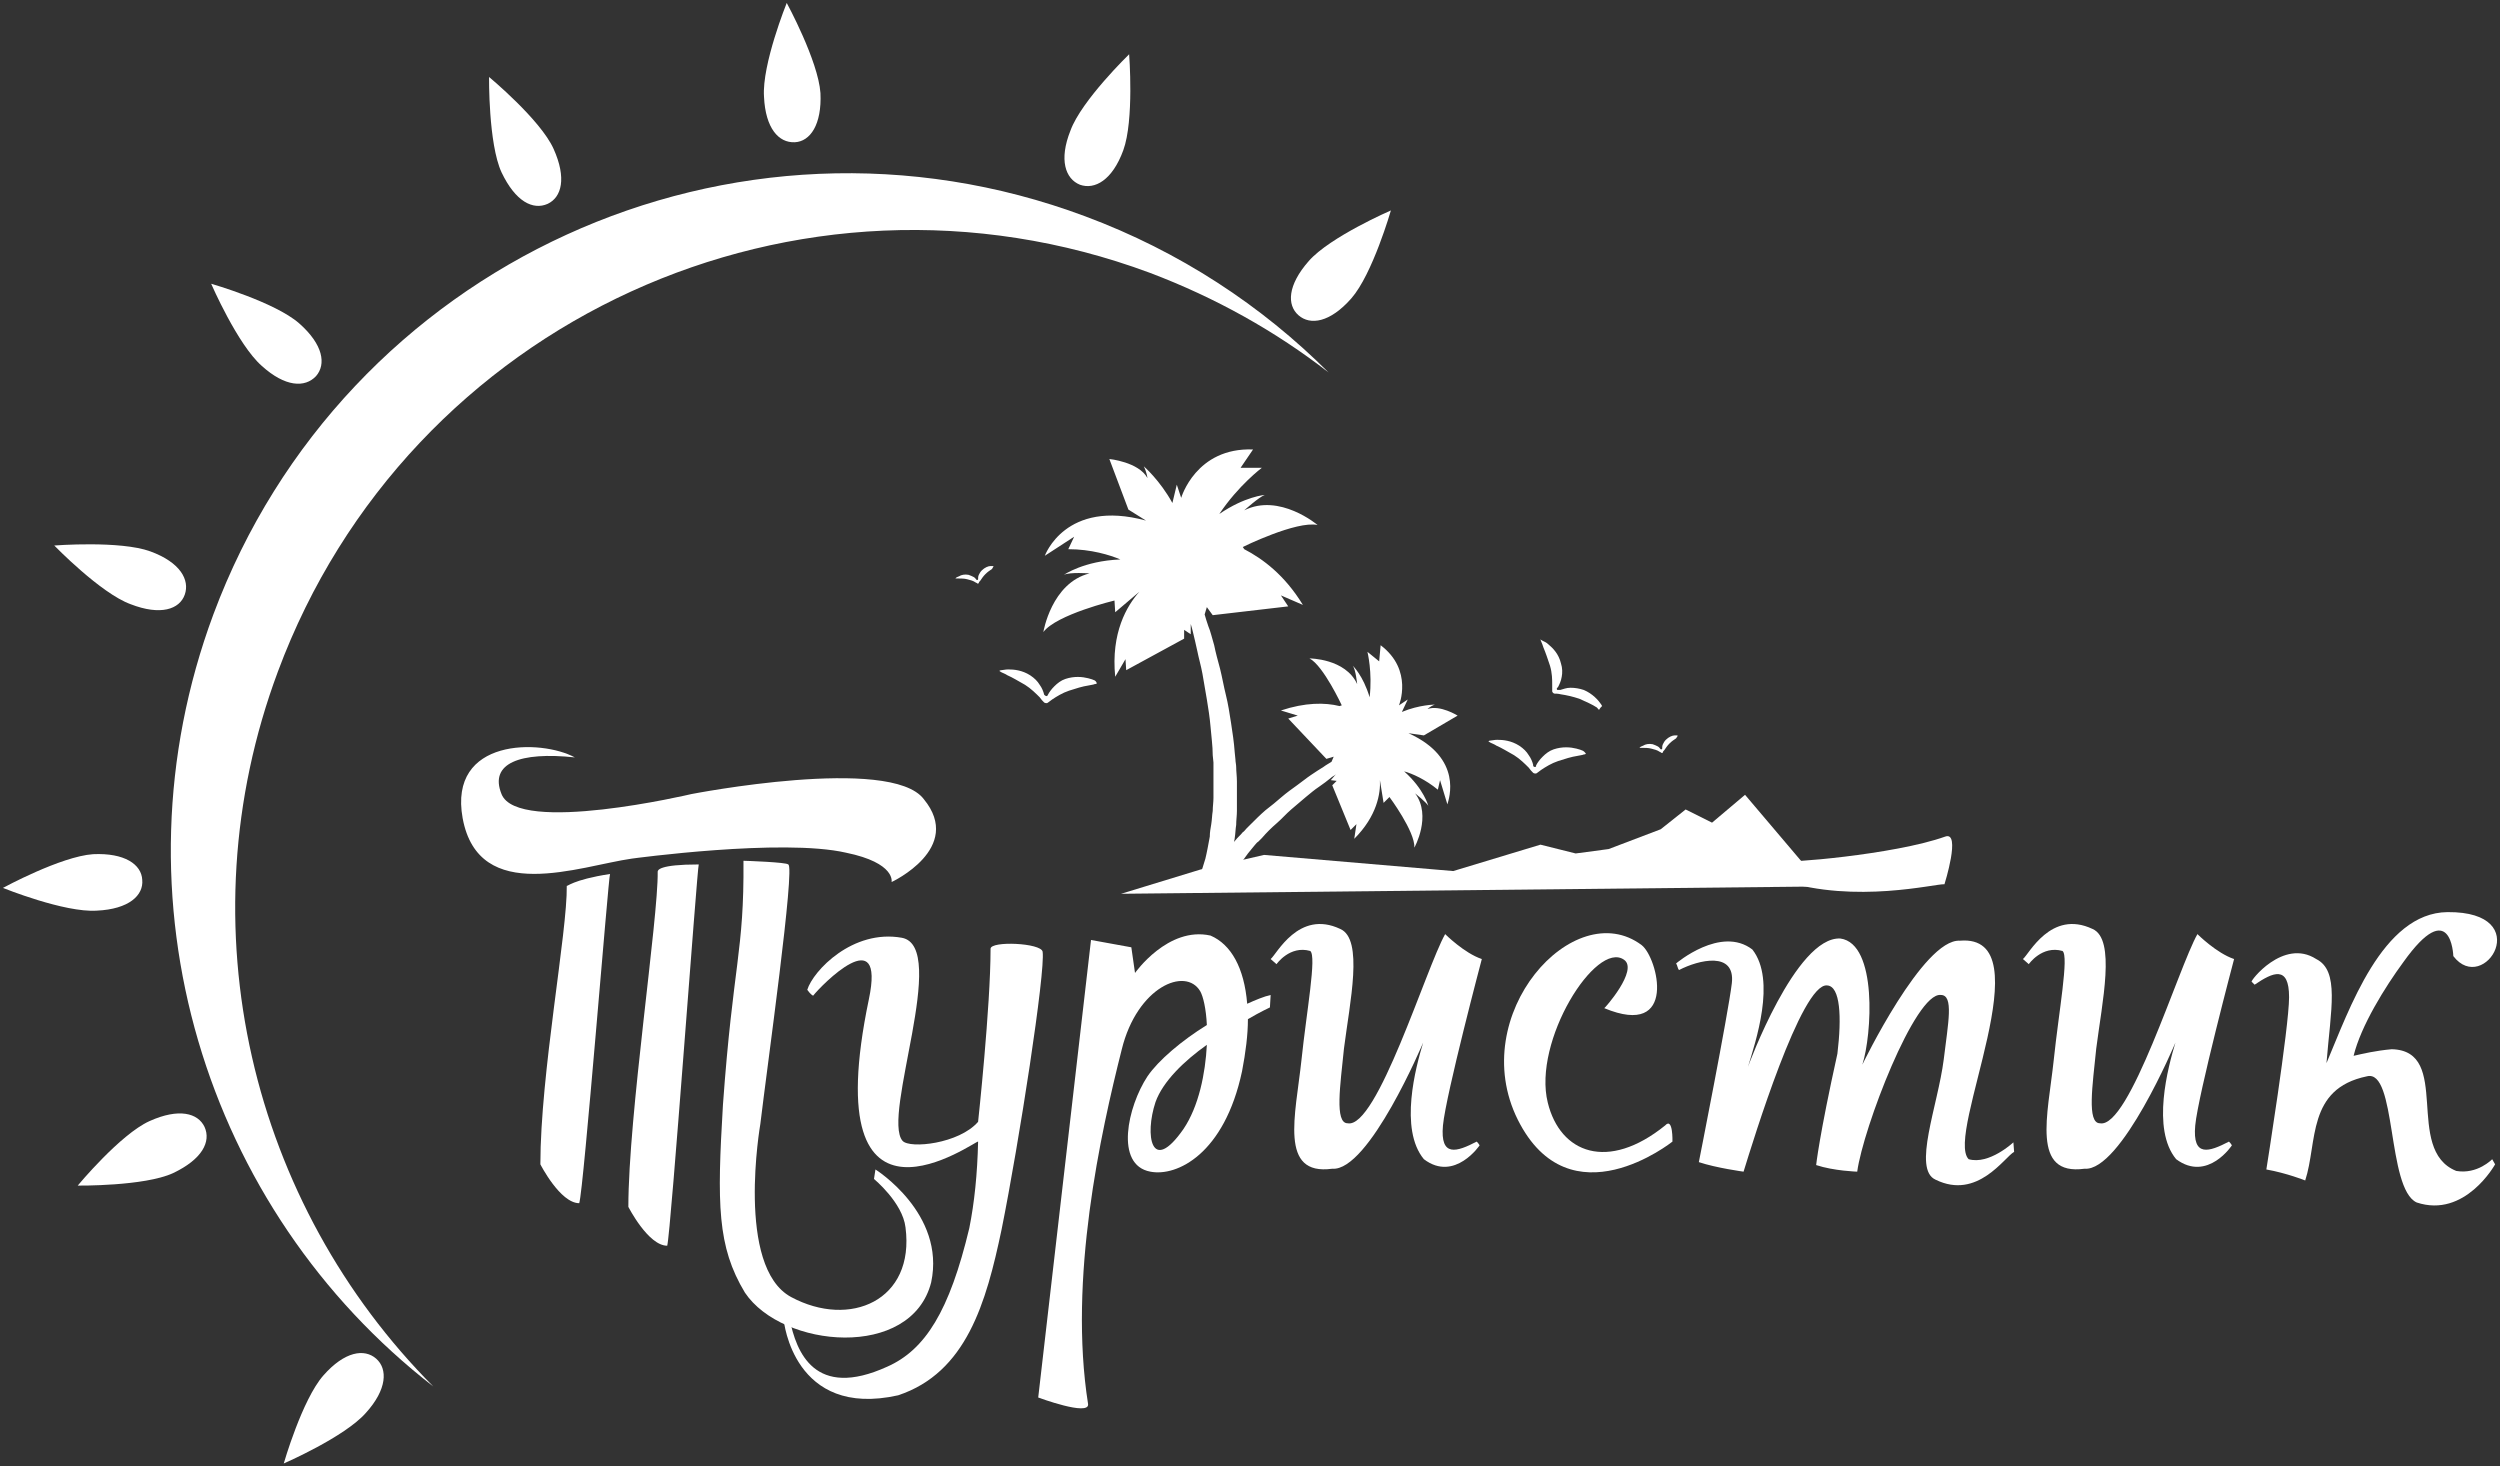 <?xml version="1.0" encoding="UTF-8" standalone="no"?>
<!-- Generator: Adobe Illustrator 20.0.0, SVG Export Plug-In . SVG Version: 6.00 Build 0)  -->

<svg
   xmlns:dc="http://purl.org/dc/elements/1.1/"
   xmlns:cc="http://creativecommons.org/ns#"
   xmlns:rdf="http://www.w3.org/1999/02/22-rdf-syntax-ns#"
   xmlns:svg="http://www.w3.org/2000/svg"
   xmlns="http://www.w3.org/2000/svg"
   xmlns:sodipodi="http://sodipodi.sourceforge.net/DTD/sodipodi-0.dtd"
   xmlns:inkscape="http://www.inkscape.org/namespaces/inkscape"
   version="1.1"
   id="Objects"
   x="0px"
   y="0px"
   viewBox="0 0 340.967 200"
   xml:space="preserve"
   inkscape:version="0.91 r13725"
   sodipodi:docname="logo.svg"
   width="340.967"
   height="200"><rect x="0" y="0" width="340.967" height="200" fill="#333333" stroke="none"/><defs
     id="defs85" /><sodipodi:namedview
     pagecolor="#ffffff"
     bordercolor="#666666"
     borderopacity="1"
     objecttolerance="10"
     gridtolerance="10"
     guidetolerance="10"
     inkscape:pageopacity="0"
     inkscape:pageshadow="2"
     inkscape:window-width="1920"
     inkscape:window-height="1017"
     id="namedview83"
     showgrid="false"
     fit-margin-top="0.4"
     fit-margin-left="0.4"
     fit-margin-right="0.4"
     fit-margin-bottom="0.4"
     inkscape:zoom="0.834386"
     inkscape:cx="334.4966"
     inkscape:cy="-179.50703"
     inkscape:window-x="-8"
     inkscape:window-y="-8"
     inkscape:window-maximized="1"
     inkscape:current-layer="Objects" /><style
     type="text/css"
     id="style3">
	.st0{fill:#FFFFFF;}
</style><g
     id="g5"
     transform="translate(-9.8,-11.5)"
     style="fill:#ffffff"><g
       id="g7"
       style="fill:#ffffff"><g
         id="g9"
         style="fill:#ffffff"><g
           id="g11"
           style="fill:#ffffff"><path
             class="st0"
             d="m 157.1,36.7 c 2,0.7 4.4,-0.6 5.9,-4.7 1.5,-4.1 0.8,-13.1 0.8,-13.1 0,0 -6.5,6.3 -8,10.4 -1.6,4 -0.7,6.6 1.3,7.4 z"
             id="path13"
             inkscape:connector-curvature="0"
             style="fill:#ffffff" /></g><g
           id="g15"
           style="fill:#ffffff"><path
             class="st0"
             d="m 35,92.6 c 0.7,-2 -0.6,-4.4 -4.7,-5.9 -4.1,-1.5 -13.1,-0.8 -13.1,-0.8 0,0 6.3,6.5 10.4,8 4.1,1.6 6.7,0.7 7.4,-1.3 z"
             id="path17"
             inkscape:connector-curvature="0"
             style="fill:#ffffff" /></g><g
           id="g19"
           style="fill:#ffffff"><path
             class="st0"
             d="m 37.7,165.2 c -0.9,-1.9 -3.5,-2.6 -7.5,-0.8 -4,1.8 -9.8,8.8 -9.8,8.8 0,0 9.1,0.1 13,-1.7 4,-1.9 5.2,-4.3 4.3,-6.3 z"
             id="path21"
             inkscape:connector-curvature="0"
             style="fill:#ffffff" /></g><g
           id="g23"
           style="fill:#ffffff"><path
             class="st0"
             d="m 84.5,39.3 c 1.9,-0.9 2.6,-3.5 0.8,-7.5 -1.8,-4 -8.8,-9.8 -8.8,-9.8 0,0 -0.1,9.1 1.7,13 1.9,4 4.3,5.2 6.3,4.3 z"
             id="path25"
             inkscape:connector-curvature="0"
             style="fill:#ffffff" /></g><g
           id="g27"
           style="fill:#ffffff"><path
             class="st0"
             d="m 61.1,196.8 c -1.6,-1.4 -4.3,-1 -7.2,2.3 -2.9,3.3 -5.4,12 -5.4,12 0,0 8.3,-3.6 11.2,-6.9 2.9,-3.2 3,-6 1.4,-7.4 z"
             id="path29"
             inkscape:connector-curvature="0"
             style="fill:#ffffff" /><path
             class="st0"
             d="m 186.9,54.5 c 1.6,1.4 4.3,1 7.2,-2.3 2.9,-3.3 5.4,-12 5.4,-12 0,0 -8.3,3.6 -11.2,6.9 -2.9,3.3 -3,6 -1.4,7.4 z"
             id="path31"
             inkscape:connector-curvature="0"
             style="fill:#ffffff" /></g><g
           id="g33"
           style="fill:#ffffff"><path
             class="st0"
             d="m 52.9,62.8 c 1.4,-1.6 1,-4.3 -2.3,-7.2 -3.3,-2.9 -12,-5.4 -12,-5.4 0,0 3.6,8.3 6.9,11.2 3.2,2.9 5.9,3 7.4,1.4 z"
             id="path35"
             inkscape:connector-curvature="0"
             style="fill:#ffffff" /></g><g
           id="g37"
           style="fill:#ffffff"><path
             class="st0"
             d="m 29.2,131.5 c -0.1,-2.1 -2.4,-3.7 -6.7,-3.5 -4.4,0.3 -12.3,4.6 -12.3,4.6 0,0 8.4,3.4 12.8,3.1 4.4,-0.2 6.4,-2.1 6.2,-4.2 z"
             id="path39"
             inkscape:connector-curvature="0"
             style="fill:#ffffff" /></g><g
           id="g41"
           style="fill:#ffffff"><path
             class="st0"
             d="m 118.2,30.9 c 2.1,-0.1 3.7,-2.4 3.5,-6.7 -0.3,-4.4 -4.6,-12.3 -4.6,-12.3 0,0 -3.4,8.4 -3.1,12.8 0.2,4.3 2,6.3 4.2,6.2 z"
             id="path43"
             inkscape:connector-curvature="0"
             style="fill:#ffffff" /></g></g><g
         id="g45"
         style="fill:#ffffff"><path
           class="st0"
           d="m 47.7,103.1 c 17.8,-47.9 71,-72.2 118.9,-54.4 9,3.4 17.2,8 24.4,13.6 C 181.9,53.2 170.7,45.8 157.8,41 109.9,23.1 56.7,47.5 38.9,95.3 24.5,134.1 37.8,176.5 68.9,200.6 44.2,175.8 34.7,138 47.7,103.1 Z"
           id="path47"
           inkscape:connector-curvature="0"
           style="fill:#ffffff" /></g></g><g
       id="g49"
       style="fill:#ffffff"><path
         class="st0"
         d="m 145.3,88.7 c -0.1,0 -0.2,0 -0.4,0 -0.3,0 -0.8,0.2 -1.2,0.6 -0.2,0.2 -0.3,0.4 -0.4,0.6 -0.1,0.2 -0.1,0.4 -0.1,0.6 0,0 0,0.1 -0.1,0.1 -0.1,0 -0.1,0 -0.1,0 0,0 0,0 0,0 -0.1,-0.1 -0.2,-0.3 -0.4,-0.4 -0.2,-0.1 -0.4,-0.2 -0.7,-0.3 -0.5,-0.1 -1,0 -1.3,0.2 -0.2,0.1 -0.3,0.1 -0.4,0.2 -0.1,0.1 -0.1,0.1 -0.1,0.1 0,0 0.1,0 0.1,0 0.1,0 0.2,0 0.4,0 0.3,0 0.7,0 1.1,0.1 0.4,0.1 0.8,0.2 1.1,0.4 0.1,0.1 0.3,0.1 0.3,0.2 0,0 0.2,0 0.2,-0.1 0,-0.1 0.1,-0.2 0.2,-0.3 0.2,-0.3 0.4,-0.6 0.7,-0.9 0.3,-0.3 0.6,-0.5 0.9,-0.7 0.1,-0.2 0.2,-0.3 0.2,-0.4 0.1,0 0.1,0 0.1,0 0,0 0,0 -0.1,0 z"
         id="path51"
         inkscape:connector-curvature="0"
         style="fill:#ffffff" /><path
         class="st0"
         d="m 238.6,111.8 c -0.1,0 -0.2,0 -0.4,0 -0.3,0 -0.8,0.2 -1.2,0.6 -0.2,0.2 -0.3,0.4 -0.4,0.6 -0.1,0.2 -0.1,0.4 -0.1,0.6 l 0,0 c 0,0 0,0.1 -0.1,0.1 0,0 -0.1,0 -0.1,0 0,0 0,0 0,0 -0.1,-0.1 -0.2,-0.3 -0.4,-0.4 -0.2,-0.1 -0.4,-0.2 -0.7,-0.3 -0.5,-0.1 -1,0 -1.3,0.2 -0.2,0.1 -0.3,0.1 -0.4,0.2 -0.1,0.1 -0.1,0.1 -0.1,0.1 0,0 0.1,0 0.1,0 0.1,0 0.2,0 0.4,0 0.3,0 0.7,0 1.1,0.1 0.4,0.1 0.8,0.2 1.1,0.4 0.1,0.1 0.3,0.1 0.3,0.2 0,0 0.2,0 0.2,-0.1 0,-0.1 0.1,-0.2 0.2,-0.3 0.2,-0.3 0.4,-0.6 0.7,-0.9 0.3,-0.3 0.6,-0.5 0.9,-0.7 0.1,-0.2 0.2,-0.2 0.2,-0.4 0.1,0 0.1,0 0.1,0 0,0 0,0 -0.1,0 z"
         id="path53"
         inkscape:connector-curvature="0"
         style="fill:#ffffff" /><path
         class="st0"
         d="m 227.9,108.3 c 0.1,-0.2 0.2,-0.3 0.4,-0.5 0,-0.1 -0.1,-0.1 -0.1,-0.2 -0.4,-0.6 -1.2,-1.5 -2.4,-2 -0.6,-0.2 -1.2,-0.3 -1.8,-0.3 -0.6,0 -1,0.2 -1.4,0.3 l -0.1,0 c -0.1,0 -0.2,0 -0.3,0 -0.1,-0.1 -0.1,-0.2 0,-0.3 l 0.1,-0.1 c 0.2,-0.4 0.4,-0.8 0.5,-1.4 0.1,-0.5 0.1,-1.2 -0.1,-1.8 -0.3,-1.3 -1.1,-2.1 -1.7,-2.6 -0.3,-0.3 -0.6,-0.4 -0.8,-0.5 -0.2,-0.1 -0.3,-0.2 -0.3,-0.2 0,0 0,0.1 0.1,0.3 0.1,0.2 0.2,0.5 0.3,0.8 0.3,0.7 0.6,1.6 0.9,2.5 0.3,1 0.3,1.9 0.3,2.6 0,0.4 0,0.7 0,0.9 0,0.1 0.2,0.3 0.3,0.3 0.2,0 0.5,0 0.9,0.1 0.7,0.1 1.6,0.3 2.5,0.6 0.9,0.4 1.8,0.8 2.4,1.2 0.2,0.2 0.2,0.3 0.3,0.3 z"
         id="path55"
         inkscape:connector-curvature="0"
         style="fill:#ffffff" /><path
         class="st0"
         d="m 159.1,104.3 c -0.2,-0.1 -0.5,-0.2 -0.9,-0.3 -0.8,-0.2 -1.9,-0.3 -3.1,0.1 -0.6,0.2 -1.1,0.6 -1.5,1 -0.4,0.4 -0.7,0.8 -0.9,1.2 0,0.1 -0.2,0.2 -0.3,0.1 -0.1,-0.1 -0.2,-0.1 -0.2,-0.2 0,0 0,0 0,0 -0.1,-0.4 -0.3,-0.9 -0.6,-1.3 -0.3,-0.5 -0.7,-0.9 -1.3,-1.3 -1.1,-0.7 -2.2,-0.8 -3,-0.8 -0.4,0 -0.7,0.1 -0.9,0.1 -0.2,0 -0.3,0.1 -0.3,0.1 0,0 0.1,0.1 0.3,0.2 0.2,0.1 0.5,0.2 0.8,0.4 0.7,0.3 1.5,0.8 2.4,1.3 0.8,0.5 1.5,1.2 2,1.7 0.2,0.3 0.4,0.5 0.6,0.7 0.1,0.1 0.3,0.1 0.4,0.1 0.2,-0.1 0.4,-0.3 0.7,-0.5 0.6,-0.4 1.4,-0.9 2.3,-1.2 0.9,-0.3 1.9,-0.6 2.6,-0.7 0.4,-0.1 0.7,-0.1 0.9,-0.2 0.2,0 0.3,-0.1 0.3,-0.1 0,0 -0.1,-0.3 -0.3,-0.4 z"
         id="path57"
         inkscape:connector-curvature="0"
         style="fill:#ffffff" /><path
         class="st0"
         d="m 225.7,113.9 c -0.2,-0.1 -0.5,-0.2 -0.9,-0.3 -0.8,-0.2 -1.9,-0.3 -3.1,0.1 -0.6,0.2 -1.1,0.6 -1.5,1 -0.4,0.4 -0.7,0.8 -0.9,1.2 0,0 0,0.1 0,0.1 0,0.1 -0.1,0.1 -0.2,0.1 -0.1,0 -0.2,-0.1 -0.2,-0.2 0,0 0,-0.1 0,-0.1 -0.1,-0.4 -0.3,-0.9 -0.6,-1.3 -0.3,-0.5 -0.7,-0.9 -1.3,-1.3 -1.1,-0.7 -2.2,-0.8 -3,-0.8 -0.4,0 -0.7,0.1 -0.9,0.1 -0.2,0 -0.3,0.1 -0.3,0.1 0,0 0.1,0.1 0.3,0.2 0.2,0.1 0.5,0.2 0.8,0.4 0.7,0.3 1.5,0.8 2.4,1.3 0.8,0.5 1.5,1.2 2,1.7 0.2,0.3 0.4,0.5 0.6,0.7 0.1,0.1 0.3,0.1 0.4,0.1 0.2,-0.1 0.4,-0.3 0.7,-0.5 0.6,-0.4 1.4,-0.9 2.3,-1.2 0.9,-0.3 1.9,-0.6 2.6,-0.7 0.4,-0.1 0.7,-0.1 0.9,-0.2 0.2,0 0.3,-0.1 0.3,-0.1 0,0 -0.2,-0.3 -0.4,-0.4 z"
         id="path59"
         inkscape:connector-curvature="0"
         style="fill:#ffffff" /><polygon
         class="st0"
         points="219.9,126.7 208,130.3 182.2,128.1 173.5,130.1 162.7,133.4 258.4,132.4 247.8,119.9 243.3,123.7 239.7,121.9 236.3,124.6 229.2,127.3 224.7,127.9 "
         id="polygon61"
         style="fill:#ffffff" /><path
         class="st0"
         d="m 201.9,111.5 2.1,0.3 4.6,-2.7 c 0,0 -2.4,-1.5 -4.1,-0.9 0,0 0.4,-0.4 1,-0.6 0,0 -2.1,0 -4.5,1 l 0.8,-1.7 -1.2,0.8 c 0,0 2,-4.8 -2.5,-8.2 l -0.2,2.2 -1.6,-1.3 c 0,0 0.7,2.8 0.3,6.2 -0.9,-3 -2.3,-4.3 -2.3,-4.3 0.4,0.5 0.6,2.5 0.6,2.5 -1.6,-3.5 -6.5,-3.5 -6.5,-3.5 1.9,1 4.4,6.4 4.4,6.4 l -0.3,0.1 c -2,-0.5 -4.7,-0.5 -8,0.6 l 2.3,0.7 -1.3,0.4 5.2,5.5 1,-0.3 -0.3,0.7 c -0.3,0.2 -0.7,0.4 -1.1,0.7 -0.5,0.3 -1.1,0.7 -1.7,1.1 -0.6,0.4 -1.2,0.9 -1.9,1.4 -0.7,0.5 -1.4,1 -2.1,1.6 -0.7,0.6 -1.4,1.2 -2.2,1.8 -0.7,0.6 -1.4,1.3 -2.1,2 l -0.5,0.5 c -0.2,0.2 -0.3,0.4 -0.5,0.5 -0.3,0.4 -0.7,0.7 -1,1.1 -0.1,0.1 -0.2,0.2 -0.2,0.3 0,-0.2 0.1,-0.4 0.1,-0.6 0.1,-0.6 0.1,-1.2 0.2,-1.8 0,-0.6 0.1,-1.3 0.1,-1.9 0,-0.6 0,-1.3 0,-2 0,-0.7 0,-1.3 0,-2 0,-0.7 -0.1,-1.4 -0.1,-2 0,-0.3 -0.1,-0.7 -0.1,-1 l -0.1,-1 c -0.1,-1.4 -0.3,-2.7 -0.5,-4 -0.2,-1.3 -0.4,-2.6 -0.7,-3.8 -0.3,-1.2 -0.5,-2.4 -0.8,-3.6 -0.3,-1.1 -0.6,-2.2 -0.8,-3.2 -0.3,-1 -0.5,-1.9 -0.8,-2.6 -0.2,-0.6 -0.4,-1.2 -0.5,-1.6 l 0.3,-1 0.8,1.1 10.3,-1.2 -1,-1.5 3,1.3 c -2.5,-4.1 -5.5,-6.3 -8,-7.6 l -0.2,-0.3 c 0,0 7.3,-3.6 10.2,-3 0,0 -5.2,-4.4 -10,-2 0,0 2,-1.8 2.8,-2.1 0,0 -2.7,0.2 -6.2,2.6 2.6,-3.9 5.8,-6.3 5.8,-6.3 l -2.9,0 1.7,-2.5 c -7.8,-0.3 -9.8,6.6 -9.8,6.6 l -0.6,-1.8 -0.6,2.5 c -1.7,-3.1 -3.9,-5 -3.9,-5 0.4,0.8 0.5,1.6 0.5,1.6 -1.2,-2.2 -5.2,-2.6 -5.2,-2.6 l 2.6,6.9 2.4,1.5 c -11,-3 -13.8,4.8 -13.8,4.8 l 4,-2.6 -0.8,1.7 c 3.1,0 5.7,0.8 7.1,1.4 -5,0.2 -7.7,2.1 -7.7,2.1 0.8,-0.4 3.5,-0.2 3.5,-0.2 -5.2,1.3 -6.3,8 -6.3,8 1.8,-2.4 9.7,-4.3 9.7,-4.3 l 0.1,1.6 3.3,-2.8 c -1.7,1.9 -3.9,5.6 -3.3,11.6 l 1.4,-2.4 0.1,1.5 7.9,-4.3 0,-1.2 0.9,0.6 0,-1.4 c 0.1,0.3 0.2,0.7 0.3,1.1 0.2,0.8 0.4,1.7 0.6,2.6 0.2,1 0.5,2 0.7,3.1 0.2,1.1 0.4,2.3 0.6,3.5 0.2,1.2 0.4,2.5 0.5,3.7 0.1,1.3 0.3,2.6 0.3,3.9 l 0.1,1 c 0,0.3 0,0.6 0,1 0,0.6 0,1.3 0,1.9 0,0.6 0,1.3 0,1.9 0,0.6 -0.1,1.2 -0.1,1.8 -0.1,0.6 -0.1,1.2 -0.2,1.8 -0.1,0.6 -0.2,1.1 -0.2,1.7 -0.1,0.5 -0.2,1.1 -0.3,1.6 -0.1,0.5 -0.2,1 -0.3,1.4 -0.1,0.4 -0.3,0.9 -0.4,1.3 -0.1,0.2 -0.1,0.4 -0.2,0.6 -0.1,0.2 -0.1,0.4 -0.2,0.5 -0.1,0.2 -0.1,0.3 -0.2,0.5 -0.1,0.2 -0.1,0.3 -0.2,0.5 -0.1,0.3 -0.2,0.6 -0.4,0.8 0,0 0,0.1 -0.1,0.1 1.5,0 2.9,0 4.3,-0.1 0.1,-0.2 0.2,-0.4 0.3,-0.6 0.2,-0.3 0.4,-0.7 0.6,-1 0.2,-0.3 0.5,-0.7 0.7,-1.1 0.3,-0.4 0.5,-0.7 0.8,-1.1 0.3,-0.4 0.5,-0.7 0.8,-1.1 0.3,-0.4 0.6,-0.7 0.9,-1.1 0.2,-0.2 0.3,-0.4 0.5,-0.5 l 0.5,-0.5 c 0.6,-0.7 1.3,-1.4 2,-2 0.7,-0.6 1.3,-1.3 2,-1.9 0.7,-0.6 1.3,-1.1 2,-1.7 0.6,-0.5 1.2,-1 1.8,-1.4 0.6,-0.4 1.1,-0.8 1.6,-1.2 0.2,-0.2 0.5,-0.3 0.7,-0.5 l -0.7,0.8 0.8,0.1 -0.6,0.6 2.5,6.1 0.8,-0.8 -0.3,2 c 3.1,-3.1 3.6,-6.2 3.5,-8 l 0.5,3.1 0.8,-0.8 c 0,0 3.5,4.7 3.4,6.9 0,0 2.4,-4.3 0.1,-7.4 0,0 1.5,1.2 1.8,1.7 0,0 -0.6,-2.3 -3.3,-4.7 1.1,0.3 2.9,1.1 4.6,2.5 l 0.3,-1.3 1,3.3 c 0.2,-0.7 2.2,-6.3 -5.3,-9.7 z"
         id="path63"
         inkscape:connector-curvature="0"
         style="fill:#ffffff" /></g><g
       id="g65"
       style="fill:#ffffff"><path
         class="st0"
         d="m 78.2,119.8 c 2.2,5.6 25.9,0 25.9,0 0,0 27.2,-5.3 31.7,0.7 5.5,6.7 -4.4,11.3 -4.4,11.3 0,0 0.6,-2.6 -6.2,-4 -8.7,-2 -29.2,0.8 -29.2,0.8 -7.1,1 -20.9,6.4 -23.1,-5.5 -2,-11 10.7,-10.8 15.3,-8.3 -7.5,-0.8 -11.7,0.8 -10,5 z m 10.6,55.8 c -2.6,0 -5.3,-5.3 -5.3,-5.3 0,-12.4 3.7,-31.7 3.6,-38 0,0.2 0.7,-0.8 5.9,-1.6 -0.2,0.2 -3.6,43.1 -4.2,44.9 z m 12,5.8 c -2.6,0 -5.3,-5.3 -5.3,-5.3 0,-12.4 4.1,-39.4 4,-45.7 0,-0.2 0.1,-1 5.6,-1 -0.2,0.3 -3.8,50.2 -4.3,52 z m 16.5,-52 c 1,0.1 -2.9,27.8 -3.8,35.4 0,0 -3.4,19.5 4.2,23.6 8,4.3 16.9,0.5 15.6,-9.5 -0.4,-3.4 -4.3,-6.6 -4.3,-6.6 l 0.2,-1.3 c 0,0 9.6,6 7.6,15.4 -2.7,10.6 -20.3,9 -25.4,1.4 -3.8,-6.3 -3.8,-12.1 -3,-25.6 1.4,-19.4 2.9,-20.8 2.8,-33.3 0.3,0 5.9,0.2 6.1,0.5 z"
         id="path67"
         inkscape:connector-curvature="0"
         style="fill:#ffffff" /><path
         class="st0"
         d="M 132.3,201.8 C 118,205 116.7,191.6 116.7,191.6 l 0.8,-0.2 c 0.9,4.5 3.4,11 13.3,6.5 5.2,-2.3 8.5,-7.6 11.2,-18.9 0.7,-3.5 1.1,-7.4 1.2,-11.8 0,-0.4 -22.3,16.1 -14.9,-19.4 2.3,-10.9 -6.5,-1.9 -7.6,-0.5 0,0 -0.3,-0.1 -0.8,-0.8 0.8,-2.6 6.2,-8.3 12.9,-7.1 6.5,1.2 -2.8,24.4 0.1,27.7 1,1.1 7.7,0.4 10.3,-2.6 0,0 1.7,-15.7 1.7,-23.6 0,-1.1 6.9,-0.8 7.1,0.4 0.4,2.7 -3.2,26 -5.6,37.9 -2.1,10 -4.8,19.5 -14.1,22.6 z"
         id="path69"
         inkscape:connector-curvature="0"
         style="fill:#ffffff" /><path
         class="st0"
         d="m 158.6,139.7 5.5,1 0.5,3.5 c 0,0 4.5,-6.4 10.3,-5.1 2.8,1.2 4.6,4.4 5,9.3 1.1,-0.5 2.3,-1 3.2,-1.2 l -0.1,1.7 c 0,0 -1.3,0.6 -3,1.6 0,2.1 -0.3,4.5 -0.8,7.1 -2.4,11.3 -8.9,14.4 -12.5,13.7 -4.9,-0.9 -3.1,-8.9 -0.4,-13 1.5,-2.2 4.7,-4.9 8.1,-7 -0.1,-2.2 -0.5,-3.9 -0.9,-4.6 -2,-3.4 -8.6,-0.6 -10.7,7.9 -2.9,11.5 -7.3,31.3 -4.6,48.4 0.2,1.7 -6.8,-0.9 -6.8,-0.9 l 7.2,-62.4 z m 12.6,25.8 c 2.1,-3.1 3,-7.6 3.2,-11.5 -3.1,2.2 -6,5 -7,7.8 -1.5,4.5 -0.6,10 3.8,3.7 z"
         id="path71"
         inkscape:connector-curvature="0"
         style="fill:#ffffff" /><path
         class="st0"
         d="m 204,169.6 c -3.4,-4.1 -1.1,-12.6 -0.1,-15.9 0,0 -7.4,17.6 -12.4,17.2 -7.3,1 -5,-7.3 -4.2,-14.8 0.7,-6.7 2.1,-14.2 1.2,-14.9 -2.8,-0.8 -4.6,1.8 -4.6,1.8 l -0.8,-0.7 c 0.8,-0.6 3.8,-6.8 9.5,-4.1 3.2,1.4 1.3,10 0.5,16.3 -0.5,5 -1.3,10.2 0.5,10.2 4,0.8 10.7,-21.2 13.3,-25.8 0,0 2.6,2.6 5,3.4 0,0 -4.9,18.5 -5.3,22.7 -0.4,4.4 1.9,3.6 4.6,2.2 0.2,0.2 0.2,0.2 0.4,0.5 0.1,-0.1 -3.4,5.1 -7.6,1.9 z"
         id="path73"
         inkscape:connector-curvature="0"
         style="fill:#ffffff" /><path
         class="st0"
         d="m 231.3,142.4 c -3.8,-2.7 -12.5,11.1 -10.4,19.5 1.7,6.9 8.2,9.4 16,3.1 1.1,-1.2 1,2.2 1,2.2 0,0 -14,11.2 -21.1,-3 -7.1,-14.3 7.7,-30.7 16.9,-23.8 2.2,1.7 5,12.8 -5.1,8.6 0,0.1 4.7,-5.2 2.7,-6.6 z"
         id="path75"
         inkscape:connector-curvature="0"
         style="fill:#ffffff" /><path
         class="st0"
         d="m 263.8,156.7 c 0,0 8.3,-17.2 13.3,-16.9 11.7,-1 -2.1,26.5 1.2,29.8 2.8,0.8 6.1,-2.3 6.1,-2.3 l 0.1,1.3 c -1.3,0.7 -5,6.6 -10.7,3.8 -3.2,-1.4 0.3,-10.1 1.1,-16.4 0.6,-5 1.4,-8.8 -0.4,-8.8 -3.5,-0.4 -10.6,18.2 -11.4,24.1 0,0 -3.2,-0.1 -5.6,-0.9 0,0 0.4,-3.9 2.9,-15.2 0.6,-5 0.4,-9.2 -1.4,-9.3 -3.5,-0.4 -10.1,21.2 -11.4,25.4 0,0 -3.7,-0.5 -6.1,-1.3 0,0 4,-20.2 4.5,-24.4 0.5,-4.4 -4.5,-3.2 -7.2,-1.8 -0.2,-0.2 -0.2,-0.6 -0.4,-0.9 0,0 6.1,-5.2 10.4,-1.9 3.3,4.2 0.4,12.7 -0.6,16 0,0 6.5,-17.8 12.6,-17.5 5.1,0.7 4.3,13.2 3,17.2 z m -10.9,-25.1 c 0.4,-0.5 0.6,-1.6 0.4,-2.7 -0.5,0.4 14.8,-0.8 21.8,-3.3 2.2,-0.8 -0.1,6.5 -0.1,6.5 -1.2,-0.1 -12.1,2.7 -22.1,-0.5 z"
         id="path77"
         inkscape:connector-curvature="0"
         style="fill:#ffffff" /><path
         class="st0"
         d="m 306.6,169.6 c -3.4,-4.1 -1.1,-12.6 -0.1,-15.9 0,0 -7.4,17.6 -12.4,17.2 -7.3,1 -5,-7.3 -4.2,-14.8 0.7,-6.7 2.1,-14.2 1.2,-14.9 -2.8,-0.8 -4.6,1.8 -4.6,1.8 l -0.8,-0.7 c 0.8,-0.6 3.8,-6.8 9.5,-4.1 3.2,1.4 1.3,10 0.5,16.3 -0.5,5 -1.3,10.2 0.5,10.2 4,0.8 10.7,-21.2 13.3,-25.8 0,0 2.6,2.6 5,3.4 0,0 -4.9,18.5 -5.3,22.7 -0.4,4.4 1.9,3.6 4.6,2.2 0.2,0.2 0.2,0.2 0.4,0.5 0.1,-0.1 -3.3,5.1 -7.6,1.9 z"
         id="path79"
         inkscape:connector-curvature="0"
         style="fill:#ffffff" /><path
         class="st0"
         d="m 325.7,142.3 c 3.2,1.6 2,6.8 1.4,14.2 3.1,-7.3 7.6,-20.5 16.5,-20.6 12.2,-0.1 5,11.5 0.8,6 0,-0.1 -0.3,-8.3 -6.8,0.8 -2.5,3.4 -5.8,8.7 -6.8,12.8 1.3,-0.3 3,-0.7 5.2,-0.9 8.3,0.2 1.6,13.7 8.8,16.6 2.9,0.5 4.9,-1.6 4.9,-1.6 l 0.4,0.7 c 0,0 -4.1,7.4 -10.7,5.2 -4.1,-1.9 -2.7,-18.3 -6.8,-17.2 -8.2,1.7 -6.7,9 -8.4,14.2 0,0 -2.5,-1 -5.3,-1.5 0,0 3.1,-19.4 3.1,-23.5 0,-4.4 -2.2,-3.4 -4.7,-1.7 -0.2,-0.2 -0.2,-0.2 -0.4,-0.4 -0.3,0 4.3,-6 8.8,-3.1 z"
         id="path81"
         inkscape:connector-curvature="0"
         style="fill:#ffffff" /></g></g></svg>